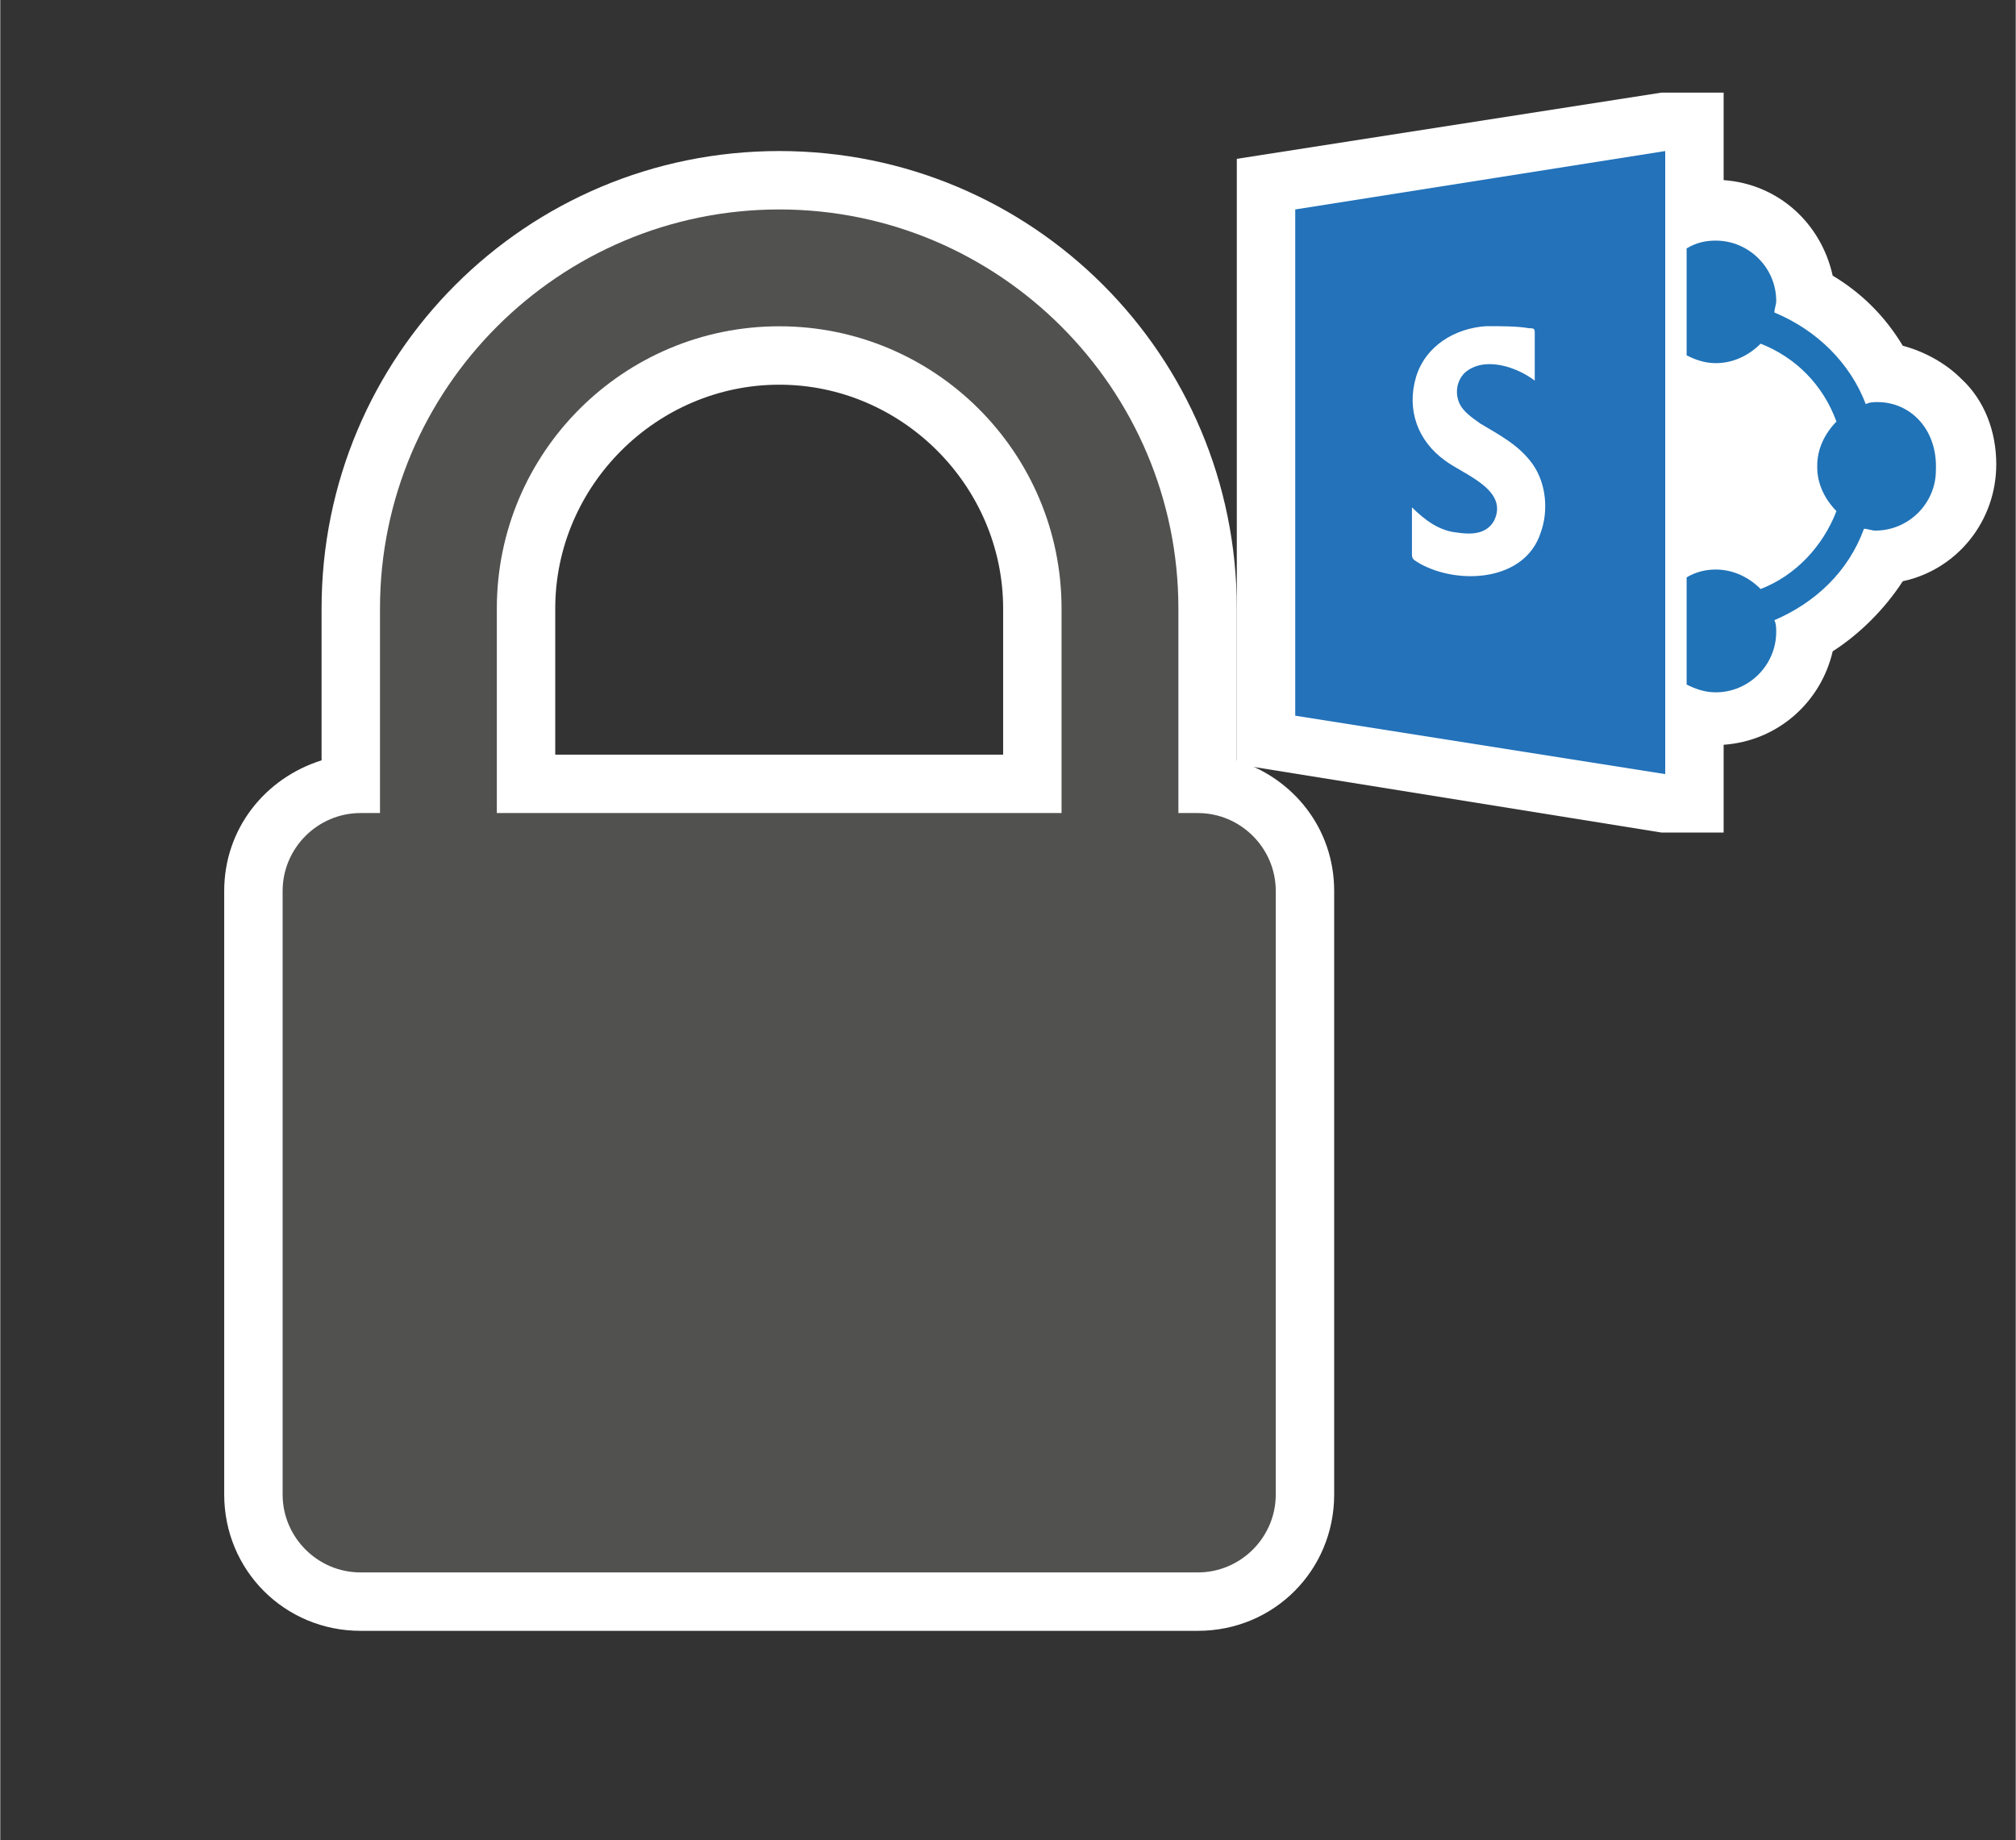 <?xml version="1.0" encoding="UTF-8" standalone="no"?>
<!DOCTYPE svg PUBLIC "-//W3C//DTD SVG 1.1//EN" "http://www.w3.org/Graphics/SVG/1.1/DTD/svg11.dtd">
<!-- Generated by Microsoft Visio, SVG Export Security Access Portal.svg Page-1 -->
<svg xmlns="http://www.w3.org/2000/svg" xmlns:xlink="http://www.w3.org/1999/xlink" xmlns:ev="http://www.w3.org/2001/xml-events"
		xmlns:v="http://schemas.microsoft.com/visio/2003/SVGExtensions/" width="1.078in" height="0.984in"
		viewBox="0 0 77.625 70.875" xml:space="preserve" color-interpolation-filters="sRGB" class="st5">
	<rect x="0" y="0" width="77.625" height="70.875" fill="#333333" stroke="none"/>
	<v:documentProperties v:langID="4108" v:metric="true" v:viewMarkup="false"/>

	<style type="text/css">
	<![CDATA[
		.st1 {fill:#ffffff;stroke:none;stroke-linecap:butt;stroke-width:0.75}
		.st2 {fill:#515150;stroke:none;stroke-linecap:butt;stroke-width:0.75}
		.st3 {fill:#2372ba;stroke:none;stroke-linecap:butt;stroke-width:0.75}
		.st4 {fill:#2073b7;stroke:none;stroke-linecap:butt;stroke-width:0.75}
		.st5 {fill:none;fill-rule:evenodd;font-size:12px;overflow:visible;stroke-linecap:square;stroke-miterlimit:3}
	]]>
	</style>

	<g v:mID="0" v:index="1" v:groupContext="foregroundPage">
		<title>Page-1</title>
		<v:pageProperties v:drawingScale="0.0393701" v:pageScale="0.0393701" v:drawingUnits="24" v:shadowOffsetX="8.50394"
				v:shadowOffsetY="-8.50394"/>
		<v:layer v:name="symbols" v:index="0"/>
		<g id="group430-1" transform="translate(8.625,-8.062)" v:mID="430" v:groupContext="group" v:layerMember="0">
			<title>Security Access Portal</title>
			<g id="group431-2" v:mID="431" v:groupContext="group" v:layerMember="0">
				<title>Sheet.431</title>
				<g id="shape432-3" v:mID="432" v:groupContext="shape" v:layerMember="0">
					<title>Sheet.432</title>
					<path d="M5.25 70.88 C2.33 70.88 0 68.55 0 65.63 L0 42.38 C0 39.98 1.58 38.03 3.75 37.35 L3.75 31.5 C3.75 21.75
								 11.62 13.88 21.38 13.88 C31.13 13.88 39 21.75 39 31.5 L39 37.35 C41.18 38.03 42.75 39.98 42.75 42.38
								 L42.75 65.63 C42.75 68.55 40.43 70.88 37.5 70.88 L5.25 70.88 ZM30 37.13 L30 31.5 C30 26.78 26.1
								 22.88 21.38 22.88 C16.65 22.88 12.75 26.78 12.75 31.5 L12.75 37.13 L30 37.13 Z" class="st1"/>
				</g>
				<g id="shape433-5" v:mID="433" v:groupContext="shape" v:layerMember="0" transform="translate(2.25,-2.25)">
					<title>Sheet.433</title>
					<path d="M35.25 41.63 L34.5 41.63 L34.5 33.75 C34.5 25.28 27.6 18.38 19.13 18.38 C10.65 18.38 3.75 25.28 3.75
								 33.75 L3.75 41.63 L3 41.63 C1.35 41.63 0 42.98 0 44.63 L0 67.88 C0 69.53 1.35 70.88 3 70.88 L35.25
								 70.88 C36.9 70.88 38.25 69.53 38.25 67.88 L38.25 44.63 C38.25 42.98 36.9 41.63 35.25 41.63 ZM8.25
								 33.75 C8.25 27.75 13.12 22.88 19.13 22.88 C25.13 22.88 30 27.75 30 33.75 L30 41.63 L8.25 41.63 L8.25
								 33.75 Z" class="st2"/>
				</g>
			</g>
			<g id="group434-7" transform="translate(39,-30.75)" v:mID="434" v:groupContext="group" v:layerMember="0">
				<title>Sheet.434</title>
				<g id="shape435-8" v:mID="435" v:groupContext="shape" v:layerMember="0">
					<title>Sheet.435</title>
					<path d="M27.9 53.4 C27.3 52.8 26.48 52.35 25.65 52.13 C24.97 51 24.07 50.1 22.95 49.43 C22.5 47.4 20.85 45.9
								 18.75 45.75 L18.75 42.38 L16.35 42.38 L0 44.93 L0 68.25 L16.35 70.88 L18.75 70.88 L18.75 67.5 C20.85
								 67.35 22.5 65.85 22.95 63.9 C24 63.23 24.97 62.25 25.65 61.2 C27.75 60.75 29.25 58.88 29.25 56.7
								 C29.25 55.43 28.8 54.23 27.9 53.4 Z" class="st1"/>
				</g>
				<g id="shape436-10" v:mID="436" v:groupContext="shape" v:layerMember="0" transform="translate(2.25,-2.25)">
					<title>Sheet.436</title>
					<path d="M14.25 46.88 L0 49.13 L0 68.63 L14.25 70.88 L14.25 46.88 Z" class="st3"/>
				</g>
				<g id="shape437-12" v:mID="437" v:groupContext="shape" v:layerMember="0" transform="translate(6.525,-9.525)">
					<title>Sheet.437</title>
					<path d="M3.08 60.9 C1.88 60.98 0.75 61.65 0.38 62.85 C0 64.13 0.45 65.33 1.5 66.08 C2.18 66.6 3.98 67.2 3.38
								 68.4 C3.08 68.93 2.48 68.93 1.95 68.85 C1.28 68.78 0.75 68.4 0.22 67.88 C0.22 68.25 0.22 68.63 0.22
								 69 C0.22 69.23 0.22 69.45 0.22 69.68 C0.22 69.9 0.3 69.9 0.53 70.05 C2.03 70.88 4.58 70.73 5.18
								 68.85 C5.48 68.03 5.4 66.98 4.88 66.23 C4.35 65.48 3.6 65.1 2.85 64.65 C2.55 64.43 2.18 64.2 2.03
								 63.83 C1.88 63.45 1.95 63 2.25 62.7 C3 62.03 4.28 62.48 4.95 63 C4.95 62.48 4.95 61.95 4.95 61.5
								 C4.95 61.35 4.95 61.28 4.95 61.13 C4.95 60.98 4.88 60.98 4.73 60.98 C4.28 60.9 3.68 60.9 3.08 60.9
								 Z" class="st1"/>
				</g>
				<g id="shape438-14" v:mID="438" v:groupContext="shape" v:layerMember="0" transform="translate(17.325,-5.4)">
					<title>Sheet.438</title>
					<path d="M7.35 59.7 C7.2 59.7 7.05 59.7 6.9 59.78 C6.3 58.2 5.02 56.93 3.38 56.25 C3.38 56.1 3.45 55.95 3.45
								 55.8 C3.45 54.53 2.4 53.48 1.12 53.48 C0.75 53.48 0.38 53.55 0 53.78 L0 57.9 C0.3 58.05 0.67 58.2
								 1.12 58.2 C1.8 58.2 2.4 57.9 2.85 57.45 C4.2 57.98 5.25 59.03 5.77 60.45 C5.33 60.9 5.02 61.5 5.03
								 62.18 C5.02 62.85 5.33 63.45 5.77 63.9 C5.25 65.25 4.2 66.38 2.85 66.9 C2.4 66.45 1.8 66.15 1.12
								 66.15 C0.75 66.15 0.38 66.23 0 66.45 L0 70.58 C0.3 70.73 0.67 70.88 1.12 70.88 C2.4 70.88 3.45 69.83
								 3.45 68.55 C3.45 68.4 3.45 68.25 3.38 68.1 C4.95 67.43 6.23 66.23 6.83 64.58 C6.98 64.58 7.12 64.65
								 7.27 64.65 C8.55 64.65 9.6 63.6 9.6 62.33 C9.67 60.75 8.62 59.7 7.35 59.7 Z" class="st4"/>
				</g>
			</g>
		</g>
	</g>
</svg>
